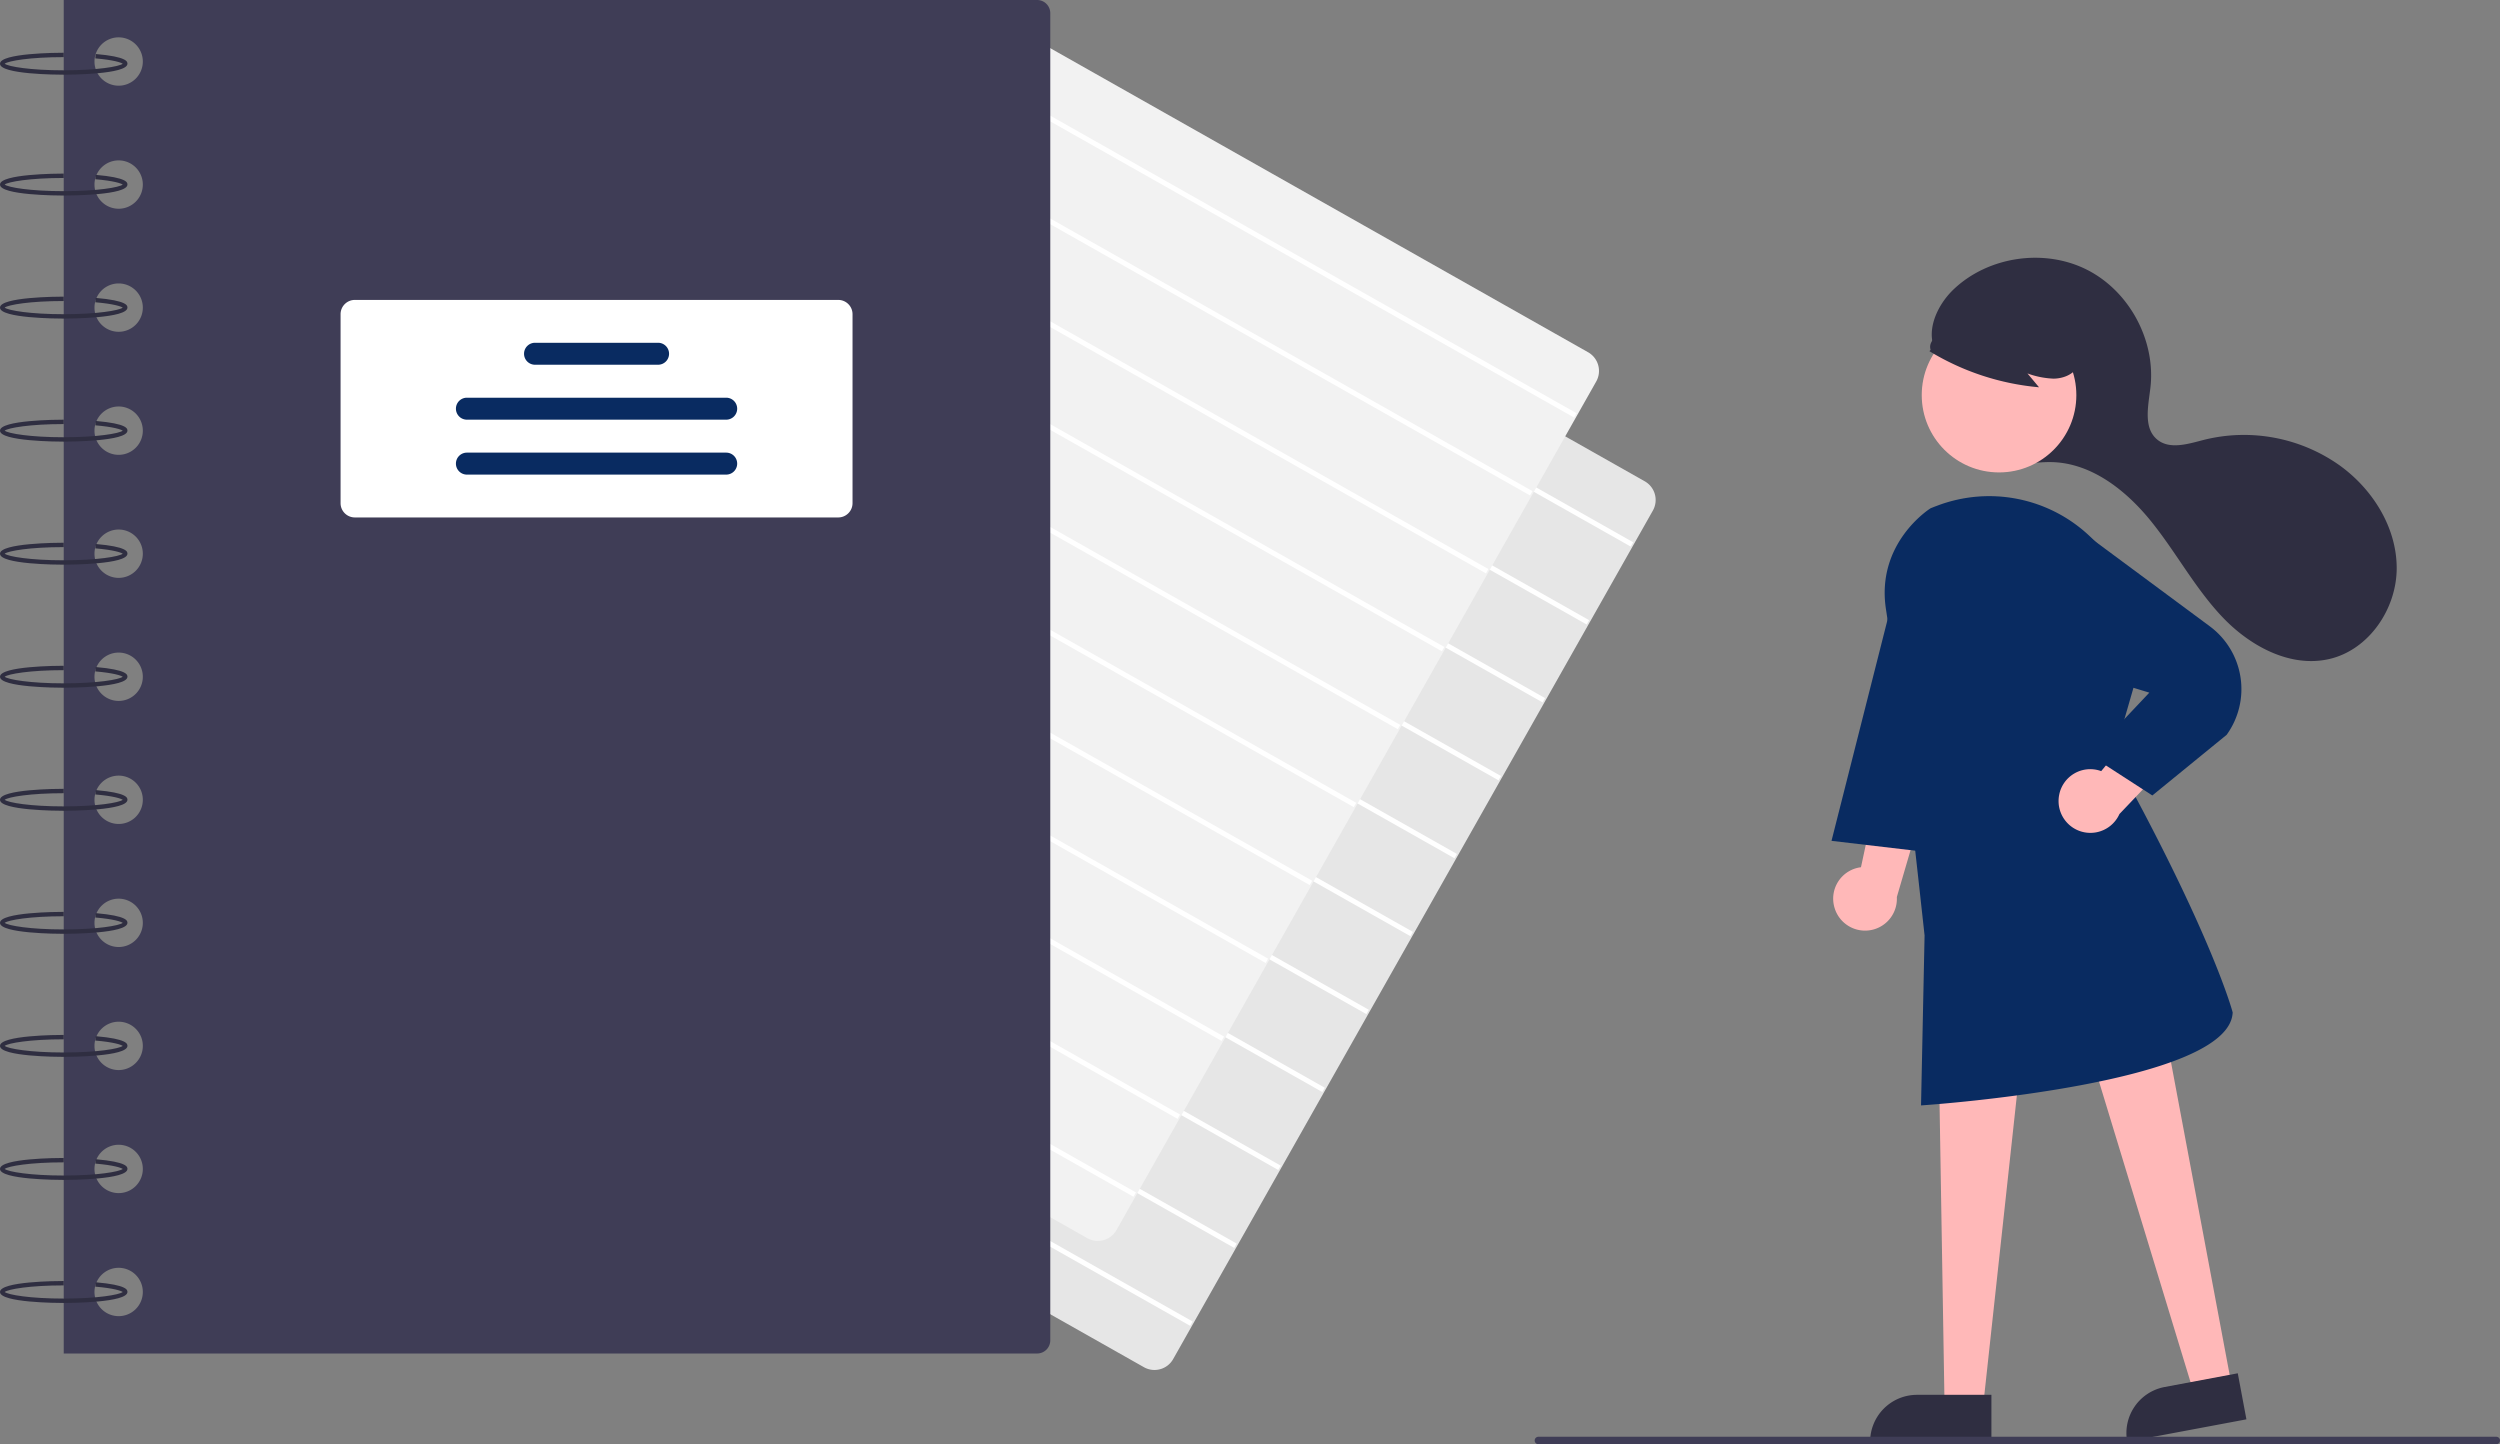 <svg data-name="Layer 1" xmlns="http://www.w3.org/2000/svg" width="794.235" height="458.828"><rect width="100%" height="100%" fill="#808080" stroke="none"/><path d="M366.763 435.233a6.786 6.786 0 01-3.347-.886L169.92 324.95a6.828 6.828 0 01-2.58-9.293L319.743 46.092a6.818 6.818 0 019.292-2.58l193.496 109.396a6.828 6.828 0 012.58 9.292L372.709 431.766a6.776 6.776 0 01-4.111 3.216 6.856 6.856 0 01-1.834.25z" fill="#e6e6e6"/><path fill="#fff" d="M313.569 58.029l.777-1.376L518.844 172.27l-.777 1.375zm-13.996 24.756l.777-1.376 204.498 115.616-.777 1.375zm-13.997 24.756l.778-1.375 204.498 115.616-.778 1.375zm-13.996 24.756l.778-1.375 204.498 115.616-.778 1.375zm-13.996 24.756l.777-1.375L462.86 271.293l-.778 1.376zm-13.996 24.756l.777-1.375 204.498 115.615-.777 1.376zm-13.996 24.756l.777-1.376 204.498 115.616-.777 1.376zm-13.996 24.755l.777-1.375 204.498 115.616-.777 1.375zm-13.997 24.757l.778-1.375 204.498 115.616-.778 1.375zm-13.996 24.756l.777-1.375 204.5 115.616-.778 1.375zm-13.996 24.757l.777-1.376L378.882 419.83l-.777 1.375z"/><path d="M348.763 394.233a6.786 6.786 0 01-3.347-.886L151.92 283.95a6.828 6.828 0 01-2.58-9.293L301.743 5.092a6.818 6.818 0 019.292-2.58l193.496 109.396a6.828 6.828 0 012.58 9.292L354.709 390.766a6.776 6.776 0 01-4.111 3.216 6.856 6.856 0 01-1.834.25z" fill="#f2f2f2"/><path fill="#fff" d="M295.569 17.029l.777-1.376L500.844 131.27l-.777 1.375zm-13.996 24.756l.777-1.376 204.498 115.616-.777 1.375zm-13.997 24.756l.778-1.375 204.498 115.616-.778 1.375zM253.58 91.297l.778-1.375 204.498 115.616-.778 1.375zm-13.996 24.756l.777-1.375L444.86 230.293l-.778 1.376zm-13.996 24.756l.777-1.375 204.498 115.615-.777 1.376zm-13.996 24.756l.777-1.376 204.498 115.616-.777 1.376zm-13.996 24.755l.777-1.375 204.498 115.616-.777 1.375zm-13.997 24.757l.778-1.375 204.498 115.616-.778 1.375zm-13.996 24.756l.777-1.375 204.5 115.616-.778 1.375zm-13.996 24.757l.777-1.376L360.882 378.83l-.777 1.375z"/><path d="M329.48 0H20.245v430H329.48a4.188 4.188 0 004.188-4.188V4.188A4.188 4.188 0 00329.48 0zM37.696 418.133a7.679 7.679 0 117.678-7.678 7.679 7.679 0 01-7.678 7.678zm0-39.09a7.679 7.679 0 117.678-7.68 7.679 7.679 0 01-7.678 7.68zm0-39.092a7.679 7.679 0 117.678-7.678 7.679 7.679 0 01-7.678 7.678zm0-39.09a7.679 7.679 0 117.678-7.68 7.679 7.679 0 01-7.678 7.68zm0-39.092a7.679 7.679 0 117.678-7.678 7.679 7.679 0 01-7.678 7.678zm0-39.09A7.679 7.679 0 1145.373 215a7.679 7.679 0 01-7.678 7.679zm0-39.091a7.679 7.679 0 117.678-7.679 7.679 7.679 0 01-7.678 7.679zm0-39.091a7.679 7.679 0 117.678-7.679 7.679 7.679 0 01-7.678 7.679zm0-39.091a7.679 7.679 0 117.678-7.679 7.679 7.679 0 01-7.678 7.679zm0-39.091a7.679 7.679 0 117.678-7.679 7.679 7.679 0 01-7.678 7.679zm0-39.091a7.679 7.679 0 117.678-7.679 7.679 7.679 0 01-7.678 7.679z" fill="#3f3d56"/><path d="M20.244 23.734C18.172 23.734 0 23.636 0 20.244s18.172-3.49 20.244-3.49v1.395c-10.703 0-17.643 1.198-18.76 2.095 1.117.896 8.057 2.094 18.76 2.094 10.678 0 17.611-1.193 18.752-2.088-.543-.384-2.761-1.188-8.71-1.702l.12-1.39c10.081.87 10.081 2.48 10.081 3.086 0 3.392-18.171 3.49-20.243 3.49zm0 38.393C18.172 62.127 0 62.029 0 58.637s18.172-3.49 20.244-3.49v1.395c-10.703 0-17.643 1.198-18.76 2.094 1.117.896 8.057 2.095 18.76 2.095 10.678 0 17.611-1.193 18.752-2.088-.543-.384-2.761-1.188-8.71-1.702l.12-1.39c10.081.87 10.081 2.48 10.081 3.085 0 3.393-18.171 3.49-20.243 3.49zm0 39.091c-2.072 0-20.244-.098-20.244-3.49s18.172-3.491 20.244-3.491v1.396c-10.703 0-17.643 1.198-18.76 2.094 1.117.896 8.057 2.094 18.76 2.094 10.678 0 17.611-1.193 18.752-2.088-.543-.383-2.761-1.187-8.71-1.701l.12-1.39c10.081.87 10.081 2.48 10.081 3.085 0 3.393-18.171 3.49-20.243 3.49zm0 39.09c-2.072 0-20.244-.097-20.244-3.49s18.172-3.49 20.244-3.49v1.396c-10.703 0-17.643 1.198-18.76 2.094 1.117.896 8.057 2.094 18.76 2.094 10.678 0 17.611-1.193 18.752-2.088-.543-.383-2.761-1.187-8.71-1.701l.12-1.39c10.081.87 10.081 2.48 10.081 3.085 0 3.393-18.171 3.49-20.243 3.49zm0 39.092C18.172 179.4 0 179.301 0 175.91s18.172-3.491 20.244-3.491v1.396c-10.703 0-17.643 1.198-18.76 2.094 1.117.896 8.057 2.094 18.76 2.094 10.678 0 17.611-1.193 18.752-2.088-.543-.383-2.761-1.187-8.71-1.701l.12-1.39c10.081.87 10.081 2.48 10.081 3.085 0 3.393-18.171 3.49-20.243 3.49zm0 39.09C18.172 218.49 0 218.392 0 215s18.172-3.49 20.244-3.49v1.396c-10.703 0-17.643 1.198-18.76 2.094 1.117.896 8.057 2.094 18.76 2.094 10.678 0 17.611-1.193 18.752-2.088-.543-.383-2.761-1.187-8.71-1.701l.12-1.391c10.081.871 10.081 2.48 10.081 3.086 0 3.392-18.171 3.49-20.243 3.49zm0 39.091c-2.072 0-20.244-.098-20.244-3.49s18.172-3.49 20.244-3.49v1.396c-10.703 0-17.643 1.198-18.76 2.094 1.117.896 8.057 2.094 18.76 2.094 10.678 0 17.611-1.193 18.752-2.088-.543-.383-2.761-1.187-8.71-1.701l.12-1.391c10.081.871 10.081 2.48 10.081 3.086 0 3.392-18.171 3.49-20.243 3.49zm0 39.091c-2.072 0-20.244-.098-20.244-3.49s18.172-3.49 20.244-3.49v1.396c-10.703 0-17.643 1.198-18.76 2.094 1.117.896 8.057 2.094 18.76 2.094 10.678 0 17.611-1.193 18.752-2.088-.543-.383-2.761-1.187-8.71-1.702l.12-1.39c10.081.871 10.081 2.48 10.081 3.086 0 3.392-18.171 3.49-20.243 3.49zm0 39.091c-2.072 0-20.244-.098-20.244-3.49s18.172-3.49 20.244-3.49v1.396c-10.703 0-17.643 1.198-18.76 2.094 1.117.896 8.057 2.094 18.76 2.094 10.678 0 17.611-1.193 18.752-2.088-.543-.384-2.761-1.187-8.71-1.702l.12-1.39c10.081.87 10.081 2.48 10.081 3.086 0 3.392-18.171 3.49-20.243 3.49zm0 39.091c-2.072 0-20.244-.098-20.244-3.49s18.172-3.49 20.244-3.49v1.395c-10.703 0-17.643 1.199-18.76 2.095 1.117.896 8.057 2.094 18.76 2.094 10.678 0 17.611-1.193 18.752-2.088-.543-.384-2.761-1.187-8.71-1.702l.12-1.39c10.081.87 10.081 2.48 10.081 3.086 0 3.392-18.171 3.49-20.243 3.49zm0 39.091c-2.072 0-20.244-.098-20.244-3.49s18.172-3.49 20.244-3.49v1.395c-10.703 0-17.643 1.198-18.76 2.095 1.117.896 8.057 2.094 18.76 2.094 10.678 0 17.611-1.193 18.752-2.088-.543-.384-2.761-1.187-8.71-1.702l.12-1.39c10.081.87 10.081 2.48 10.081 3.086 0 3.392-18.171 3.49-20.243 3.49z" fill="#2f2e41"/><path d="M266.307 164.391H112.735a4.543 4.543 0 01-4.537-4.537V99.82a4.543 4.543 0 014.537-4.537h153.572a4.542 4.542 0 014.537 4.537v60.033a4.542 4.542 0 01-4.537 4.537z" fill="#fff"/><path d="M209.067 115.877h-39.091a3.49 3.49 0 110-6.98h39.09a3.49 3.49 0 010 6.98zm21.639 17.451h-82.37a3.49 3.49 0 010-6.98h82.37a3.49 3.49 0 010 6.98zm0 17.452h-82.37a3.49 3.49 0 010-6.981h82.37a3.49 3.49 0 010 6.98z" fill="#092b61"/><path d="M629.629 144.93a11.577 11.577 0 009.041-18.81c-5.703-7.127-18.186-6.035-23.18-13.674-4.233-6.474-.324-15.364 5.312-20.66 11.034-10.369 28.698-12.917 42.212-6.09s21.945 22.558 20.146 37.592c-.685 5.727-2.273 12.676 2.17 16.352 3.945 3.262 9.775 1.41 14.73.126a52.542 52.542 0 0143.157 8.035c10.524 7.542 18.195 19.724 18.2 32.672s-8.814 25.995-21.433 28.894c-12.37 2.842-25.12-4.067-33.87-13.26s-14.757-20.629-22.732-30.502-19.009-18.57-31.699-18.8c-7.352-.132-15.402 2.456-21.642-1.435" fill="#2f2e41"/><circle cx="635.084" cy="125.524" r="24.561" fill="#ffb8b8"/><path d="M582.838 288.458a10.056 10.056 0 018.38-12.943l7.503-34.938 13.01 13.25-9.118 31.146a10.11 10.11 0 01-19.775 3.485zm126.156 151.751l-12.049 2.26L660.62 323.16l25.784-3.337 22.59 120.386z" fill="#ffb8b8"/><path d="M687.69 440.644l23.238-4.36 2.745 14.631-37.87 7.105a14.887 14.887 0 0111.887-17.376z" fill="#2f2e41"/><path fill="#ffb8b8" d="M630.033 446.634l-12.259-.001-1.833-110.487 26.094.001-12.002 110.487z"/><path d="M609.016 443.13h23.644v14.887h-38.53a14.887 14.887 0 0114.886-14.887z" fill="#2f2e41"/><path d="M610.3 351.183l1.125-53.997c-.086-.76-8.942-82.567-12.243-103.47-3.353-21.242 13.977-32.133 14.152-32.24a64.958 64.958 0 012.177-.846 46.46 46.46 0 0148.54 9.864 48.01 48.01 0 0113.543 48.688l-6.113 21.164c31.318 56.62 37.745 80.985 37.807 81.224l.018.074-.004.076c-1.123 22.455-94.483 29.151-98.457 29.426z" fill="#092b61"/><path fill="#092b61" d="M603.017 183.616l-21.158 83.515 37.861 4.454-16.703-87.969z"/><path d="M654.163 252.647a10.056 10.056 0 0113.38-7.663l22.68-27.615 5.492 17.739-22.38 23.504a10.11 10.11 0 01-19.172-5.965z" fill="#ffb8b8"/><path d="M683.783 252.715l-19.742-12.771 18.79-19.895-50.946-15.505 13.108-38.184 16.124 2.303 40.987 30.36a24.833 24.833 0 015.33 34.368l-.089.095z" fill="#092b61"/><path d="M612.968 111.564a80.48 80.48 0 0034.818 11.473l-3.67-4.398a26.97 26.97 0 008.33 1.655c2.845-.045 5.824-1.14 7.438-3.481a8.487 8.487 0 00.568-7.84 16.074 16.074 0 00-5.057-6.323 30.106 30.106 0 00-28.02-5.008 17.993 17.993 0 00-8.37 5.369c-2.115 2.609-6.729 4.956-5.646 8.135z" fill="#2f2e41"/><path d="M793.045 458.828H488.75a1.19 1.19 0 110-2.38h304.294a1.19 1.19 0 010 2.38z" fill="#3f3d56"/></svg>
